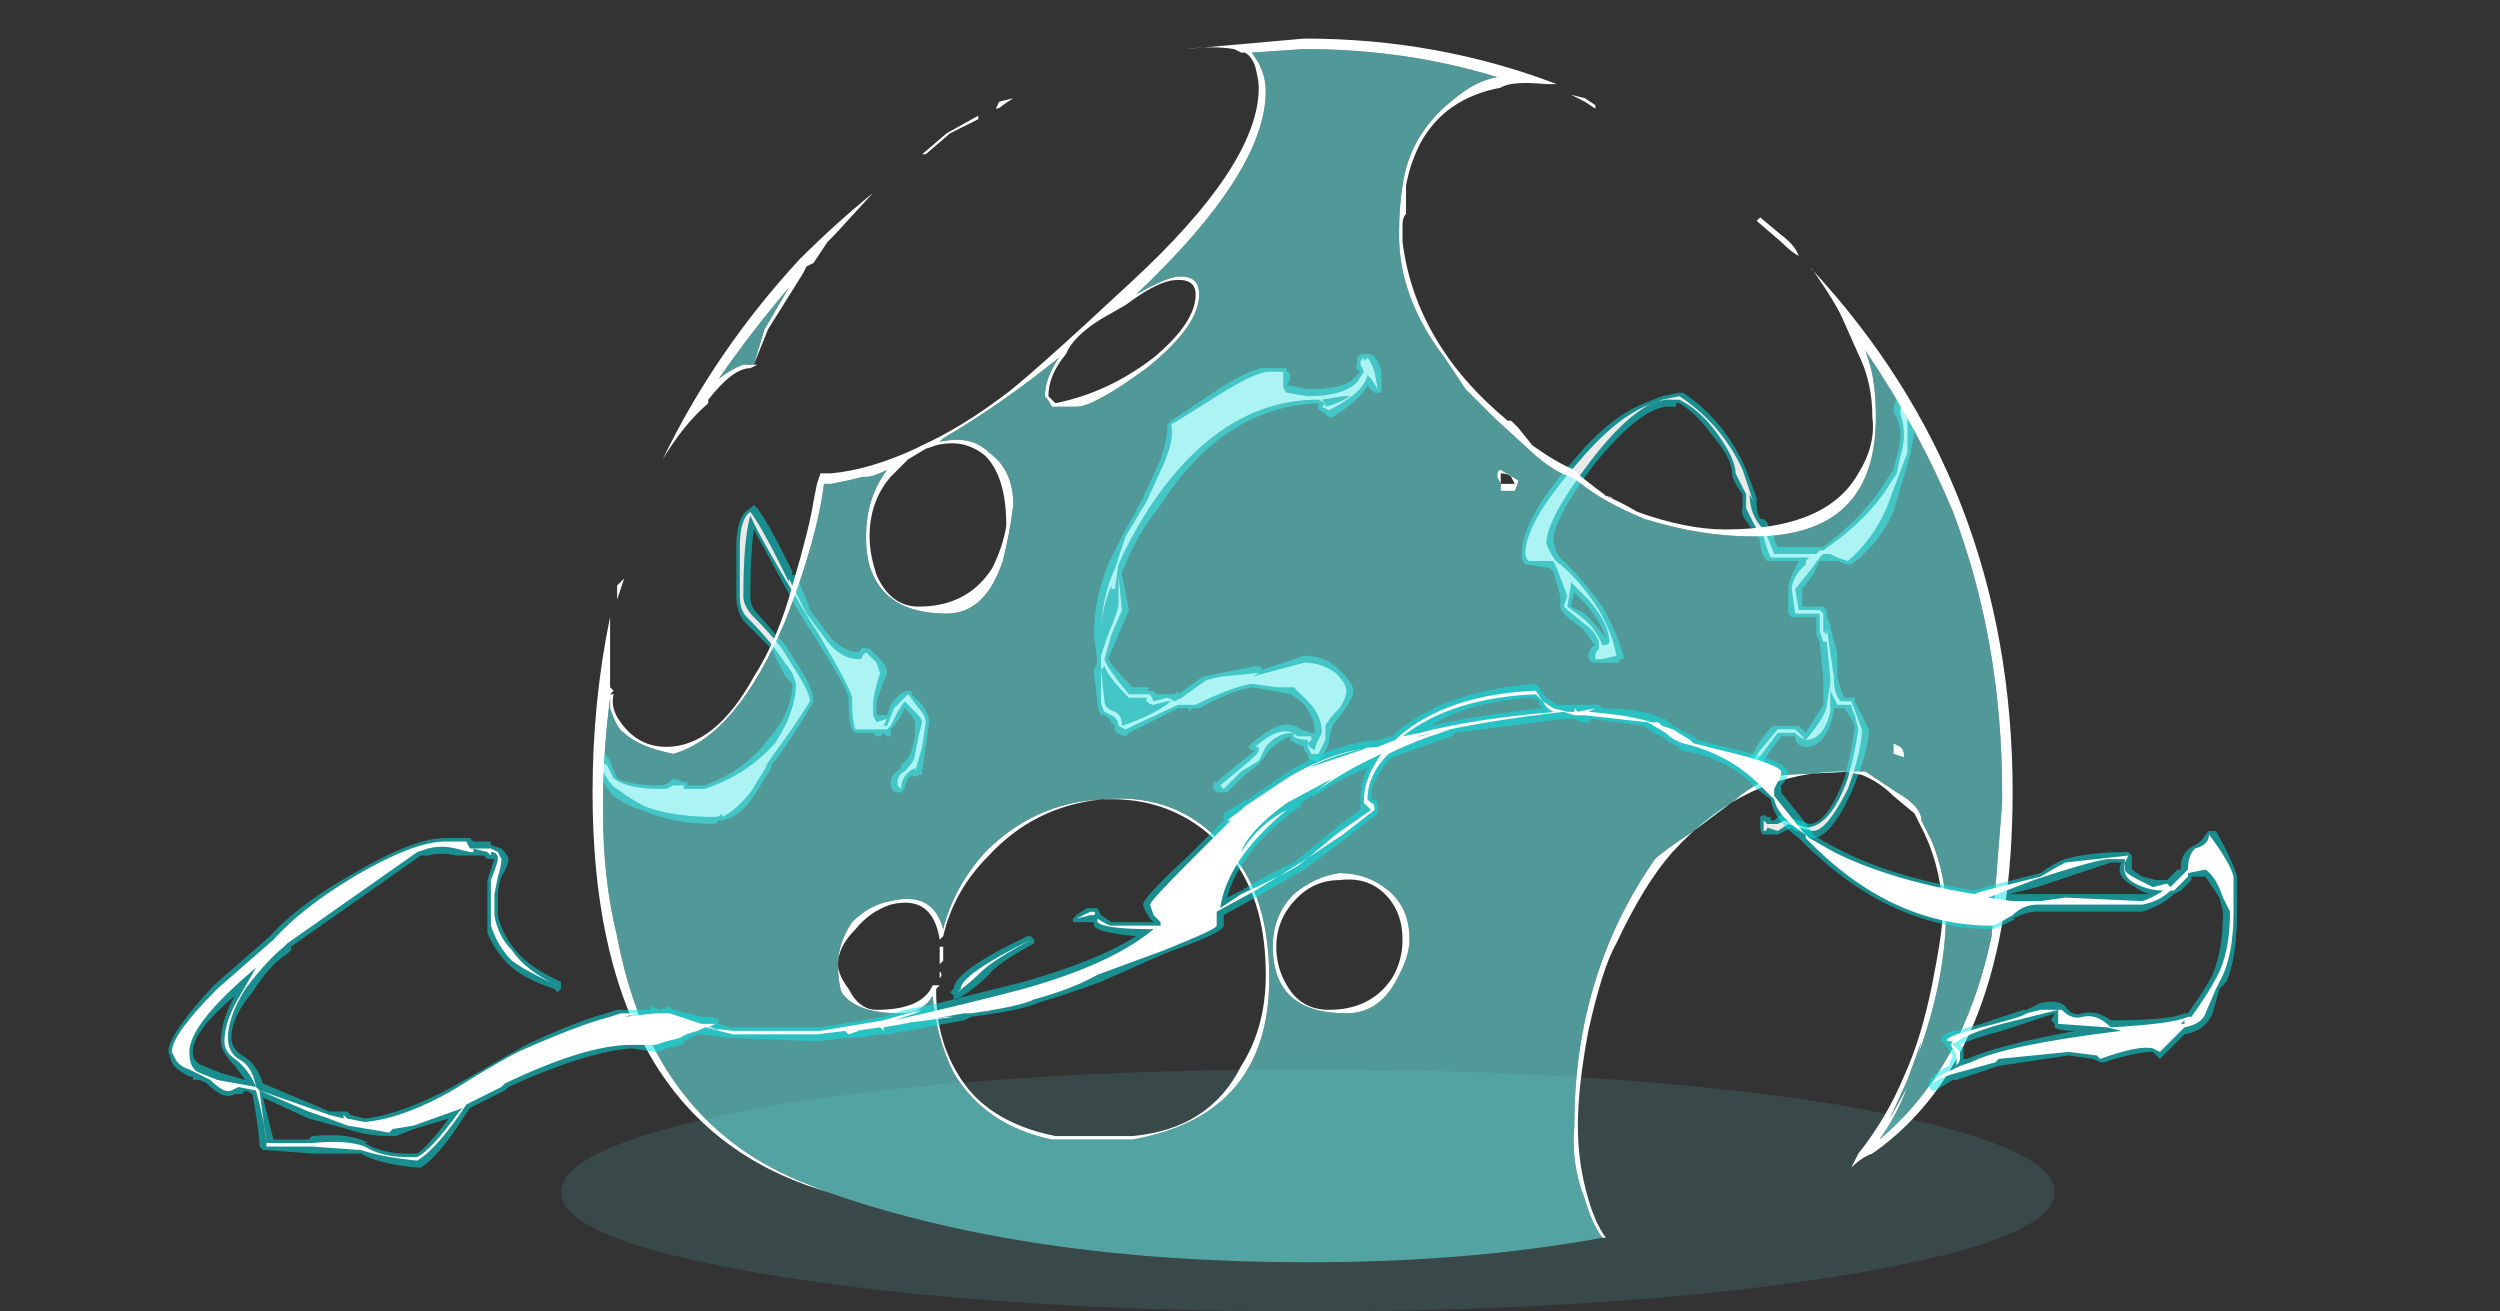 <?xml version="1.0" encoding="UTF-8" standalone="no"?>
<svg xmlns:ffdec="https://www.free-decompiler.com/flash" xmlns:xlink="http://www.w3.org/1999/xlink" ffdec:objectType="frame" height="130.9px" width="249.55px" xmlns="http://www.w3.org/2000/svg">
  <rect width="100%" height="100%" fill="#333333" stroke="none"/>
  <g transform="matrix(1.0, 0.0, 0.0, 1.0, 130.55, 113.4)">
    <use ffdec:characterId="5211" height="18.15" transform="matrix(7.0, 0.0, 0.0, 7.0, -74.55, -109.55)" width="21.3" xlink:href="#shape0"/>
    <use ffdec:characterId="5210" height="6.9" transform="matrix(7.0, 0.0, 0.0, 7.0, -113.75, -45.15)" width="29.5" xlink:href="#shape1"/>
  </g>
  <defs>
    <g id="shape0" transform="matrix(1.0, 0.0, 0.0, 1.0, 10.65, 15.65)">
      <path d="M7.55 -0.45 Q10.65 0.1 10.65 0.8 10.65 1.5 7.55 2.0 4.4 2.5 0.0 2.5 -4.4 2.5 -7.55 2.0 -10.65 1.5 -10.65 0.8 -10.65 0.1 -7.55 -0.45 -4.4 -0.95 0.0 -0.95 4.4 -0.95 7.55 -0.45" fill="#70ffff" fill-opacity="0.102" fill-rule="evenodd" stroke="none"/>
      <path d="M8.65 -10.3 L8.65 -10.0 8.6 -9.8 8.6 -9.75 8.35 -8.9 Q8.15 -8.45 7.75 -8.15 L7.7 -8.15 7.55 -8.2 Q7.5 -8.2 7.45 -8.2 L7.3 -8.2 7.2 -8.0 7.05 -7.8 7.05 -7.55 7.35 -7.55 7.4 -7.5 7.4 -7.4 7.45 -7.3 7.45 -7.25 7.55 -6.9 7.55 -6.55 Q7.6 -6.35 7.65 -6.25 L7.8 -6.25 7.8 -6.2 8.0 -5.8 Q8.0 -5.5 7.75 -4.9 7.45 -4.25 7.2 -4.25 7.15 -4.25 7.0 -4.35 L6.95 -4.35 6.9 -4.4 6.7 -4.3 6.5 -4.3 Q6.45 -4.3 6.45 -4.45 L6.45 -4.55 Q6.5 -4.6 6.55 -4.55 L6.6 -4.55 6.6 -4.5 6.65 -4.5 Q6.75 -4.6 6.8 -4.6 L6.85 -4.55 Q7.0 -4.5 7.15 -4.45 7.4 -4.45 7.65 -5.1 7.75 -5.45 7.8 -5.85 L7.75 -5.95 7.65 -6.1 7.5 -6.1 7.5 -6.05 Q7.4 -5.55 7.1 -5.55 7.0 -5.55 6.95 -5.65 L6.95 -5.7 6.75 -5.7 6.6 -5.5 6.5 -5.35 6.5 -5.2 Q6.45 -5.1 6.4 -5.1 L6.35 -5.1 6.3 -5.15 Q6.25 -5.2 6.25 -5.3 L6.4 -5.55 Q6.55 -5.8 6.65 -5.85 L7.0 -5.85 7.1 -5.75 7.35 -6.15 7.35 -6.55 7.3 -7.0 7.3 -7.05 7.25 -7.15 7.25 -7.4 6.9 -7.4 6.85 -7.45 6.85 -7.8 Q6.85 -7.9 6.95 -8.1 L7.0 -8.2 6.55 -8.2 Q6.45 -8.3 6.45 -8.5 L6.3 -8.7 Q6.15 -8.9 6.2 -8.95 L6.2 -9.15 Q6.05 -9.35 6.05 -9.45 6.05 -9.65 5.8 -9.95 5.55 -10.3 5.3 -10.45 L5.25 -10.45 5.25 -10.4 5.2 -10.4 Q4.8 -10.45 4.1 -9.6 3.5 -8.8 3.5 -8.5 3.55 -8.25 3.65 -8.2 3.95 -7.9 4.2 -7.55 4.4 -7.2 4.5 -6.85 L4.5 -6.8 4.45 -6.8 Q4.45 -6.75 4.4 -6.75 L4.1 -6.75 Q4.0 -6.75 4.0 -6.85 4.0 -6.95 4.1 -7.0 L4.05 -7.05 Q4.0 -7.15 3.9 -7.25 3.6 -7.45 3.6 -7.55 L3.6 -7.7 3.5 -8.05 3.45 -8.1 3.15 -8.15 3.1 -8.15 Q3.05 -8.2 3.05 -8.3 3.05 -8.8 3.8 -9.65 4.3 -10.25 4.8 -10.45 L5.05 -10.55 5.3 -10.6 5.35 -10.6 Q5.95 -10.2 6.25 -9.5 L6.4 -9.1 6.4 -9.0 Q6.4 -8.9 6.45 -8.8 L6.5 -8.8 6.55 -8.75 6.6 -8.6 Q6.65 -8.6 6.65 -8.55 L6.65 -8.5 6.7 -8.4 7.35 -8.4 Q7.95 -8.85 8.25 -9.35 L8.35 -9.5 8.4 -9.7 Q8.5 -10.0 8.4 -10.25 8.35 -10.3 8.35 -10.35 8.35 -10.45 8.4 -10.5 L8.55 -10.5 Q8.65 -10.4 8.65 -10.3 M0.7 -11.05 L0.7 -11.1 0.75 -11.15 0.9 -11.15 Q1.0 -11.1 1.05 -10.9 L1.05 -10.6 0.95 -10.6 0.85 -10.7 Q0.75 -10.5 0.35 -10.25 L0.3 -10.25 Q0.2 -10.35 0.15 -10.35 L0.15 -10.45 Q-1.2 -10.4 -2.1 -9.0 -2.45 -8.55 -2.6 -8.15 L-2.65 -8.05 -2.65 -8.0 -2.55 -7.5 -2.85 -6.8 Q-2.75 -6.65 -2.5 -6.4 L-2.25 -6.4 -2.3 -6.35 -2.2 -6.35 -2.15 -6.3 -1.9 -6.3 -1.85 -6.35 -1.85 -6.3 -1.5 -6.55 -0.75 -6.7 -0.7 -6.7 Q-0.65 -6.7 -0.65 -6.65 L-0.05 -6.85 Q0.25 -6.85 0.45 -6.65 0.65 -6.45 0.65 -6.35 0.65 -6.25 0.5 -6.05 L0.35 -5.85 0.3 -5.65 0.3 -5.6 0.2 -5.4 0.15 -5.35 0.1 -5.35 Q0.0 -5.35 0.0 -5.45 L-0.05 -5.5 -0.05 -5.55 Q-0.2 -5.6 -0.25 -5.65 L-0.25 -5.7 Q-0.4 -5.65 -0.55 -5.5 L-0.7 -5.3 -0.9 -5.15 -1.15 -4.9 -1.25 -4.9 Q-1.35 -4.9 -1.35 -5.0 L-1.35 -5.05 -1.3 -5.05 -1.0 -5.3 -0.75 -5.5 -0.8 -5.5 -0.85 -5.55 -0.8 -5.6 Q-0.35 -6.0 -0.1 -5.8 L0.05 -5.75 0.1 -5.75 Q0.1 -5.95 -0.05 -6.15 -0.15 -6.25 -0.25 -6.3 L-0.5 -6.35 -0.8 -6.4 Q-1.1 -6.35 -1.55 -6.1 L-1.65 -6.1 -1.7 -6.05 -1.7 -6.1 -1.85 -6.1 -2.55 -5.75 -2.6 -5.7 Q-2.8 -5.75 -2.75 -5.85 L-2.8 -5.9 -2.8 -5.85 Q-2.8 -5.95 -2.9 -6.0 L-2.95 -6.0 Q-3.0 -6.1 -3.0 -6.2 L-3.05 -6.6 -3.05 -6.65 -3.0 -6.75 -3.05 -7.15 Q-3.05 -7.65 -2.85 -8.15 L-2.65 -8.55 -2.35 -9.1 -2.1 -9.65 Q-2.0 -9.95 -2.0 -10.15 L-1.95 -10.2 -1.35 -10.6 Q-0.75 -11.0 -0.55 -10.95 L-0.3 -10.95 -0.3 -10.9 Q-0.25 -10.9 -0.25 -10.8 L-0.3 -10.7 -0.25 -10.7 0.0 -10.65 Q0.5 -10.65 0.65 -10.8 L0.75 -10.9 Q0.65 -10.95 0.7 -11.0 L0.7 -11.05 M0.75 -11.05 L0.75 -11.0 0.8 -10.9 0.7 -10.75 Q0.5 -10.55 0.0 -10.55 L-0.3 -10.6 Q-0.35 -10.65 -0.35 -10.7 L-0.35 -10.9 -0.55 -10.9 Q-0.75 -10.9 -1.3 -10.55 -1.85 -10.2 -1.95 -10.15 -1.9 -9.95 -2.05 -9.6 L-2.3 -9.05 -2.6 -8.55 -2.75 -8.1 Q-2.95 -7.65 -2.95 -7.15 L-2.95 -6.7 -2.85 -6.7 -2.9 -6.8 -2.8 -7.15 -2.65 -7.5 -2.7 -8.0 -2.7 -7.6 Q-2.7 -7.5 -2.85 -7.15 L-2.95 -6.85 -2.95 -7.15 Q-2.95 -7.5 -2.8 -7.85 L-2.8 -7.8 -2.75 -7.8 -2.7 -8.15 Q-2.5 -8.6 -2.2 -9.05 -1.2 -10.5 0.15 -10.5 L0.25 -10.45 0.2 -10.5 0.5 -10.55 0.6 -10.55 Q0.45 -10.45 0.25 -10.4 L0.25 -10.45 0.2 -10.4 0.3 -10.35 Q0.8 -10.6 0.85 -10.85 L0.9 -10.8 1.0 -10.65 0.95 -10.9 Q0.9 -11.05 0.85 -11.1 L0.8 -11.05 0.8 -11.1 0.75 -11.05 M3.95 -7.6 L3.8 -7.75 3.75 -7.55 3.95 -7.45 Q4.1 -7.3 4.25 -7.1 4.2 -7.3 3.95 -7.6 M-0.25 -10.65 L-0.25 -10.65 M-7.85 -8.95 Q-7.7 -8.75 -7.45 -8.25 L-7.35 -8.05 -7.35 -8.0 -7.3 -8.0 -7.15 -7.65 -7.1 -7.5 -6.8 -7.1 Q-6.6 -6.9 -6.4 -6.9 -6.35 -7.0 -6.3 -6.95 L-6.25 -6.95 -6.1 -6.8 Q-6.0 -6.7 -6.0 -6.6 -6.15 -6.25 -6.15 -6.15 L-6.15 -6.0 -6.0 -6.0 -5.95 -6.15 Q-5.8 -6.35 -5.7 -6.35 L-5.65 -6.35 -5.65 -6.3 -5.5 -6.15 Q-5.4 -6.0 -5.4 -5.9 L-5.5 -5.2 -5.5 -5.15 -5.55 -5.15 Q-5.6 -5.1 -5.65 -5.15 -5.75 -5.05 -5.75 -4.95 L-5.8 -4.9 -5.85 -4.9 Q-5.95 -4.9 -5.95 -5.05 -5.95 -5.15 -5.8 -5.25 L-5.8 -5.3 Q-5.7 -5.35 -5.65 -5.5 L-5.6 -5.7 -5.6 -5.9 -5.65 -6.0 -5.75 -6.1 -5.8 -6.0 -5.9 -5.85 -5.95 -5.8 -5.95 -5.7 -6.0 -5.7 -6.05 -5.75 -6.1 -5.7 -6.15 -5.7 -6.2 -5.75 -6.45 -5.75 -6.5 -5.8 Q-6.55 -5.9 -6.55 -6.25 -6.55 -6.35 -7.05 -7.15 L-7.15 -7.3 -7.3 -7.55 -7.9 -8.65 Q-7.95 -8.3 -7.95 -7.7 -7.95 -7.55 -7.85 -7.45 L-7.45 -7.0 -7.2 -6.6 Q-7.05 -6.35 -7.05 -6.2 -7.3 -5.75 -7.6 -5.35 L-7.65 -5.3 -7.65 -5.25 -7.9 -4.85 Q-8.1 -4.55 -8.35 -4.5 L-8.4 -4.5 -8.45 -4.45 Q-9.05 -4.45 -9.5 -4.65 -9.7 -4.7 -9.9 -4.85 -10.0 -4.95 -10.1 -5.15 L-10.15 -5.4 -10.2 -5.45 -10.15 -5.5 -10.05 -5.5 -9.95 -5.35 -9.85 -5.1 Q-9.65 -5.0 -9.25 -5.0 L-9.2 -5.0 -9.1 -5.05 -9.05 -5.1 -8.9 -5.05 -8.85 -5.05 -8.85 -5.0 -8.6 -5.0 Q-8.05 -5.2 -7.7 -5.65 -7.35 -6.05 -7.35 -6.45 L-7.45 -6.55 -7.65 -6.95 -8.05 -7.35 Q-8.15 -7.5 -8.15 -7.7 L-8.15 -8.4 Q-8.15 -8.85 -7.95 -8.95 L-7.9 -9.0 -7.85 -8.95 M-1.7 -6.9 L-1.7 -6.9" fill="#00eaea" fill-opacity="0.498" fill-rule="evenodd" stroke="none"/>
      <path d="M8.45 -10.35 Q8.45 -10.4 8.45 -10.45 L8.5 -10.45 Q8.55 -10.35 8.55 -10.3 L8.55 -9.75 8.25 -8.95 Q8.05 -8.5 7.7 -8.2 L7.55 -8.25 7.45 -8.3 7.35 -8.3 7.3 -8.25 7.15 -8.05 6.95 -7.8 7.0 -7.5 7.3 -7.5 7.35 -7.45 7.35 -7.2 7.4 -7.15 7.4 -7.25 7.5 -6.55 Q7.5 -6.3 7.6 -6.2 L7.75 -6.2 7.9 -5.8 Q7.9 -5.5 7.7 -4.95 7.4 -4.35 7.2 -4.35 L7.0 -4.4 6.85 -4.45 6.7 -4.35 6.55 -4.4 Q6.55 -4.35 6.5 -4.35 L6.5 -4.5 6.55 -4.45 6.7 -4.45 6.8 -4.5 7.1 -4.4 Q7.45 -4.4 7.7 -5.1 7.8 -5.45 7.85 -5.8 L7.8 -6.0 Q7.75 -6.1 7.75 -6.15 L7.55 -6.15 7.45 -6.35 7.45 -6.05 Q7.35 -5.65 7.1 -5.65 L7.0 -5.7 6.95 -5.75 6.7 -5.75 6.4 -5.35 6.45 -5.25 6.35 -5.2 6.3 -5.3 6.45 -5.5 6.7 -5.8 6.95 -5.8 7.1 -5.65 Q7.4 -6.0 7.4 -6.15 L7.45 -6.45 7.45 -6.55 7.4 -7.05 7.35 -7.05 7.3 -7.2 7.3 -7.45 6.95 -7.45 6.9 -7.8 Q6.9 -7.9 7.0 -8.05 L7.1 -8.15 7.1 -8.2 7.15 -8.25 6.6 -8.25 Q6.55 -8.35 6.5 -8.55 6.45 -8.55 6.35 -8.75 L6.25 -8.95 6.25 -9.15 Q6.15 -9.35 6.1 -9.45 6.1 -9.65 5.85 -10.0 5.6 -10.35 5.3 -10.5 L5.2 -10.5 Q4.75 -10.55 4.05 -9.65 3.4 -8.8 3.4 -8.45 3.5 -8.2 3.6 -8.15 3.9 -7.9 4.15 -7.5 4.35 -7.15 4.4 -6.85 L4.2 -6.8 4.1 -6.8 4.1 -6.85 Q4.1 -6.9 4.15 -6.95 L4.15 -7.05 Q4.1 -7.2 3.95 -7.3 3.7 -7.5 3.65 -7.55 L3.7 -7.7 3.55 -8.1 3.5 -8.2 3.15 -8.2 Q3.1 -8.25 3.1 -8.3 3.1 -8.75 3.85 -9.6 4.35 -10.2 4.8 -10.4 L5.05 -10.5 5.3 -10.55 Q5.9 -10.15 6.2 -9.5 L6.35 -9.05 6.3 -9.15 Q6.3 -8.85 6.5 -8.65 L6.5 -8.7 6.55 -8.55 Q6.6 -8.55 6.55 -8.55 L6.65 -8.3 7.25 -8.3 7.3 -8.35 7.35 -8.35 Q8.0 -8.8 8.3 -9.3 L8.4 -9.45 8.45 -9.7 Q8.55 -10.0 8.45 -10.3 L8.45 -10.35 M0.8 -11.05 L0.85 -11.1 Q0.9 -11.05 0.95 -10.9 L1.0 -10.65 0.9 -10.8 0.85 -10.85 Q0.8 -10.6 0.3 -10.35 L0.2 -10.4 0.25 -10.45 0.25 -10.4 Q0.45 -10.45 0.6 -10.55 L0.5 -10.55 0.2 -10.5 0.25 -10.45 0.15 -10.5 Q-1.2 -10.5 -2.2 -9.05 -2.5 -8.6 -2.7 -8.15 L-2.75 -7.8 -2.8 -7.8 -2.8 -7.85 Q-2.95 -7.5 -2.95 -7.15 L-2.95 -6.85 -2.85 -7.15 Q-2.7 -7.5 -2.7 -7.6 L-2.7 -8.0 -2.65 -7.5 -2.8 -7.15 -2.9 -6.8 Q-2.85 -6.65 -2.55 -6.3 L-2.25 -6.3 -2.2 -6.2 -2.0 -6.25 -1.9 -6.2 -1.8 -6.25 -1.45 -6.5 -1.25 -6.55 -0.75 -6.6 -0.7 -6.6 -0.8 -6.55 -0.05 -6.75 Q0.2 -6.75 0.4 -6.6 0.55 -6.45 0.55 -6.35 0.55 -6.25 0.45 -6.1 0.3 -5.95 0.25 -5.85 L0.25 -5.65 0.15 -5.45 0.05 -5.45 0.0 -5.55 0.0 -5.65 Q-0.15 -5.65 -0.2 -5.7 L-0.2 -5.75 Q-0.45 -5.75 -0.6 -5.55 L-0.7 -5.35 -0.95 -5.2 -1.2 -4.95 -1.25 -5.0 -0.95 -5.25 Q-0.7 -5.45 -0.7 -5.5 L-0.7 -5.55 -0.75 -5.55 Q-0.35 -5.9 -0.15 -5.7 L0.05 -5.7 0.05 -5.65 0.0 -5.6 Q0.0 -5.55 0.1 -5.5 0.1 -5.55 0.15 -5.65 L0.2 -5.75 Q0.2 -6.0 0.0 -6.2 -0.1 -6.3 -0.2 -6.4 L-0.45 -6.4 -0.8 -6.45 Q-1.1 -6.4 -1.6 -6.15 L-1.85 -6.15 -2.6 -5.8 -2.7 -5.85 Q-2.7 -5.95 -2.8 -6.0 L-2.9 -6.05 Q-2.95 -6.15 -2.95 -6.2 L-2.95 -7.15 Q-2.95 -7.65 -2.75 -8.1 L-2.6 -8.55 -2.3 -9.05 -2.05 -9.6 Q-1.9 -9.95 -1.95 -10.15 -1.85 -10.2 -1.3 -10.55 -0.75 -10.9 -0.55 -10.9 L-0.35 -10.9 -0.35 -10.7 Q-0.35 -10.65 -0.3 -10.6 L0.0 -10.55 Q0.5 -10.55 0.7 -10.75 L0.8 -10.9 0.75 -11.0 0.75 -11.05 0.8 -11.1 0.8 -11.05 M3.75 -7.85 L3.7 -7.55 3.9 -7.4 Q4.1 -7.25 4.2 -7.0 4.3 -7.0 4.3 -7.05 4.3 -7.3 4.0 -7.65 L3.75 -7.9 3.75 -7.85 M-7.4 -7.95 L-7.15 -7.45 -6.85 -7.05 Q-6.65 -6.8 -6.4 -6.8 -6.35 -6.8 -6.35 -6.85 L-6.3 -6.9 -6.15 -6.75 -6.1 -6.6 Q-6.2 -6.3 -6.2 -6.15 L-6.2 -6.0 -6.15 -5.9 -6.0 -5.95 -6.05 -5.85 -6.0 -5.85 -5.9 -6.1 -5.7 -6.3 -5.55 -6.1 Q-5.45 -6.0 -5.45 -5.9 L-5.5 -5.55 -5.6 -5.2 -5.6 -5.25 Q-5.8 -5.15 -5.8 -4.95 L-5.85 -5.0 -5.85 -5.05 Q-5.85 -5.15 -5.75 -5.2 -5.6 -5.35 -5.6 -5.45 L-5.55 -5.7 -5.5 -5.9 Q-5.5 -5.95 -5.6 -6.05 -5.7 -6.15 -5.75 -6.2 L-5.85 -6.05 -5.95 -5.85 -6.0 -5.8 -6.45 -5.8 Q-6.5 -5.9 -6.5 -6.25 -6.5 -6.35 -7.0 -7.2 L-7.1 -7.35 -7.25 -7.6 Q-7.85 -8.6 -7.95 -8.85 -8.05 -8.5 -8.05 -7.7 -8.05 -7.55 -7.9 -7.4 -7.65 -7.15 -7.5 -6.95 L-7.25 -6.55 Q-7.1 -6.3 -7.1 -6.2 -7.35 -5.8 -7.65 -5.4 L-7.75 -5.25 -7.7 -5.3 -7.95 -4.9 Q-8.15 -4.65 -8.35 -4.55 L-8.35 -4.6 Q-8.4 -4.55 -8.45 -4.55 -9.05 -4.55 -9.45 -4.7 -9.65 -4.8 -9.85 -4.95 -9.95 -5.0 -10.05 -5.2 L-10.1 -5.45 -10.05 -5.3 -10.0 -5.3 -9.9 -5.1 Q-9.7 -4.95 -9.25 -4.95 L-9.15 -4.95 -9.05 -5.0 -8.9 -5.0 -8.9 -4.95 -8.6 -4.95 Q-8.0 -5.15 -7.6 -5.6 -7.3 -6.05 -7.3 -6.45 L-7.35 -6.6 -7.6 -6.95 Q-7.75 -7.15 -8.0 -7.4 -8.1 -7.5 -8.1 -7.7 L-8.1 -8.4 Q-8.1 -8.8 -7.95 -8.9 -7.8 -8.7 -7.55 -8.2 L-7.4 -7.9 -7.4 -7.95 M-1.8 -6.2 L-1.8 -6.2 M-2.55 -6.25 Q-2.85 -6.55 -2.9 -6.7 L-2.95 -6.65 -2.9 -6.2 Q-2.9 -6.1 -2.75 -6.05 -2.65 -6.0 -2.65 -5.85 -2.2 -6.0 -1.95 -6.2 L-2.0 -6.2 -2.2 -6.15 Q-2.25 -6.15 -2.3 -6.2 L-2.3 -6.25 -2.55 -6.25" fill="#eaeaea" fill-rule="evenodd" stroke="none"/>
      <path d="M4.2 1.45 Q4.05 1.25 3.95 0.9 3.75 0.4 3.8 -0.15 3.8 -2.3 4.95 -3.95 5.05 -4.05 5.5 -4.35 L6.1 -4.8 Q6.45 -5.1 6.8 -5.15 L7.8 -5.2 7.95 -5.2 8.4 -4.9 Q8.75 -4.7 8.75 -4.5 L8.9 -4.2 Q9.1 -3.7 9.1 -3.2 9.1 -2.25 8.7 -1.15 L8.75 -1.35 8.55 -0.8 8.3 -0.25 8.55 -0.7 Q8.4 -0.3 8.15 0.05 9.35 -0.95 9.75 -2.85 L9.9 -4.75 9.9 -4.9 Q9.9 -7.05 9.2 -8.9 8.7 -10.1 7.95 -11.2 L8.0 -11.05 Q8.1 -10.75 8.1 -10.25 8.1 -8.55 6.35 -8.55 5.6 -8.55 4.8 -8.8 4.2 -9.05 3.9 -9.3 L3.75 -9.4 Q3.55 -9.45 3.25 -9.7 L2.65 -10.25 2.25 -10.65 1.95 -11.1 Q1.3 -11.95 1.3 -12.85 1.3 -13.25 1.35 -13.55 1.45 -14.3 2.1 -14.8 2.4 -15.05 2.7 -15.1 1.4 -15.5 -0.05 -15.5 L-0.8 -15.45 -0.7 -15.3 Q-0.6 -15.1 -0.6 -14.9 -0.6 -13.75 -2.45 -12.0 -2.1 -12.2 -1.9 -12.25 -1.55 -12.3 -1.55 -12.0 -1.55 -11.55 -2.3 -10.95 -3.05 -10.4 -3.3 -10.4 L-3.65 -10.4 Q-3.7 -10.5 -3.75 -10.55 -3.75 -10.8 -3.55 -11.1 -4.35 -10.45 -5.2 -9.95 L-5.25 -9.9 Q-4.8 -10.0 -4.55 -9.75 -4.2 -9.5 -4.2 -9.0 -4.25 -8.6 -4.35 -8.2 -4.6 -7.45 -5.15 -7.45 -5.95 -7.45 -6.2 -8.0 -6.3 -8.2 -6.3 -8.55 -6.3 -9.1 -6.0 -9.5 -6.2 -9.4 -6.3 -9.4 L-6.35 -9.4 -6.55 -9.35 -6.8 -9.3 -6.9 -9.3 Q-7.0 -8.5 -7.45 -7.35 -8.15 -5.7 -9.05 -5.45 -9.55 -5.55 -9.75 -5.75 -9.85 -5.8 -9.95 -6.1 L-9.95 -6.25 Q-10.05 -5.45 -10.05 -4.8 L-10.05 -4.6 Q-10.05 -3.65 -9.85 -2.85 -9.35 -0.15 -7.1 0.7 L-6.85 0.8 -7.15 0.7 Q-10.2 -0.4 -10.2 -4.9 -10.2 -6.2 -9.95 -7.4 L-9.95 -6.4 -9.9 -6.35 -9.95 -6.3 -9.9 -6.3 Q-9.95 -6.1 -9.8 -5.9 -9.55 -5.55 -9.15 -5.55 -8.45 -5.55 -7.9 -6.55 -7.55 -7.1 -7.35 -7.85 -7.1 -8.7 -7.05 -9.05 L-7.0 -9.3 -6.95 -9.45 -6.8 -9.45 Q-6.25 -9.5 -5.6 -9.8 L-5.5 -9.85 Q-4.95 -10.1 -4.35 -10.55 -4.0 -10.8 -2.55 -12.15 -0.7 -13.85 -0.7 -14.95 -0.7 -15.05 -0.75 -15.25 -0.8 -15.4 -0.9 -15.45 L-0.95 -15.45 -1.05 -15.5 Q-1.35 -15.55 -1.75 -15.5 L-0.05 -15.65 Q1.85 -15.65 3.55 -15.0 L3.4 -15.0 Q2.9 -15.05 2.75 -14.95 1.95 -14.8 1.6 -14.15 1.45 -13.85 1.4 -13.55 L1.4 -13.15 Q1.35 -13.1 1.35 -13.0 L1.35 -12.75 Q1.45 -11.95 1.9 -11.25 2.25 -10.7 2.85 -10.2 L2.9 -10.2 3.0 -10.1 3.2 -9.85 Q3.55 -9.6 3.8 -9.5 L3.9 -9.4 Q4.15 -9.2 4.3 -9.1 L4.35 -9.1 4.2 -9.15 Q4.45 -9.05 4.7 -8.9 5.4 -8.65 5.95 -8.65 7.4 -8.65 7.85 -9.45 8.1 -9.85 8.05 -10.25 8.05 -10.75 7.85 -11.15 L7.65 -11.6 Q7.55 -11.85 7.2 -12.35 L7.15 -12.4 Q10.05 -9.3 10.05 -4.9 10.05 -1.15 8.05 0.25 7.9 0.3 7.75 0.45 L7.85 0.25 Q8.25 -0.25 8.5 -0.85 8.75 -1.4 8.9 -2.15 9.05 -2.9 9.05 -3.15 9.05 -3.75 8.8 -4.3 L8.65 -4.6 8.35 -4.85 Q8.15 -5.05 7.9 -5.15 L7.65 -5.2 Q6.25 -5.2 5.2 -4.05 4.8 -3.6 4.4 -2.75 4.2 -2.4 4.0 -1.5 3.85 -0.7 3.85 -0.15 3.85 0.4 4.0 0.9 4.1 1.25 4.25 1.45 L4.2 1.45 M3.95 -14.8 L4.1 -14.7 4.1 -14.65 3.95 -14.75 3.75 -14.85 3.95 -14.8 M6.75 -12.75 L6.4 -13.05 6.45 -13.1 6.75 -12.85 Q6.95 -12.7 7.0 -12.55 6.9 -12.6 6.75 -12.75 M2.75 -9.5 L3.0 -9.35 Q3.0 -9.3 2.95 -9.2 L2.75 -9.2 2.75 -9.3 2.7 -9.4 Q2.7 -9.5 2.75 -9.5 M2.85 -9.3 L2.95 -9.3 2.9 -9.4 Q2.85 -9.45 2.75 -9.45 L2.75 -9.3 2.85 -9.3 M1.1 -3.45 Q0.85 -3.7 0.45 -3.65 0.1 -3.65 -0.15 -3.4 -0.45 -3.1 -0.45 -2.7 -0.45 -2.4 -0.3 -2.15 -0.1 -1.8 0.3 -1.8 0.9 -1.8 1.2 -2.25 1.35 -2.5 1.35 -2.8 1.35 -3.2 1.1 -3.45 M1.25 -2.2 Q1.0 -1.75 0.55 -1.75 -0.5 -1.75 -0.5 -2.7 -0.5 -3.15 -0.2 -3.45 0.1 -3.7 0.45 -3.75 0.85 -3.75 1.15 -3.5 1.45 -3.25 1.45 -2.8 1.45 -2.55 1.25 -2.2 M8.5 -5.4 L8.35 -5.45 8.35 -5.6 8.45 -5.55 Q8.5 -5.5 8.5 -5.45 L8.5 -5.4 M-4.7 -14.5 L-5.1 -14.3 -5.45 -14.0 -5.5 -14.0 -5.15 -14.3 -4.7 -14.55 -4.7 -14.5 M-4.35 -14.7 Q-4.4 -14.65 -4.45 -14.65 L-4.4 -14.75 -4.2 -14.8 -4.35 -14.7 M-1.95 -12.2 Q-2.2 -12.15 -2.6 -11.85 L-2.95 -11.65 Q-3.35 -11.4 -3.45 -11.15 -3.7 -10.85 -3.7 -10.55 L-3.6 -10.45 Q-2.85 -10.6 -2.2 -11.1 -1.6 -11.6 -1.6 -12.0 -1.6 -12.25 -1.95 -12.2 M-5.45 -9.8 L-5.7 -9.65 -5.95 -9.4 Q-6.25 -9.05 -6.25 -8.55 -6.25 -8.3 -6.15 -8.0 -5.95 -7.55 -5.55 -7.55 -4.85 -7.55 -4.5 -8.1 -4.35 -8.4 -4.3 -8.7 -4.3 -9.4 -4.6 -9.7 -4.9 -9.95 -5.3 -9.85 L-5.45 -9.8 M-6.75 -12.85 L-6.85 -12.75 -7.05 -12.45 -7.15 -12.4 -7.2 -12.3 -7.7 -11.5 -7.9 -11.0 -7.85 -11.0 -7.95 -10.95 Q-8.2 -10.95 -8.55 -10.5 L-8.55 -10.45 Q-8.9 -10.15 -9.2 -9.65 -8.45 -11.2 -7.25 -12.5 -6.75 -13.0 -6.2 -13.45 L-6.75 -12.85 M-7.4 -12.1 Q-7.95 -11.45 -8.4 -10.8 -8.2 -10.95 -8.05 -11.0 L-7.9 -11.0 -7.75 -11.5 -7.4 -12.1 M-9.85 -7.7 L-9.85 -7.85 -9.75 -7.95 -9.85 -7.65 -9.85 -7.7 M-6.55 -2.1 Q-6.4 -1.8 -6.15 -1.8 -5.5 -1.8 -5.35 -2.15 L-5.25 -2.15 -5.3 -2.1 -5.3 -2.05 Q-5.3 -1.4 -5.0 -0.9 -4.6 -0.2 -3.6 0.0 L-2.5 0.0 Q-1.4 -0.1 -0.95 -1.0 -0.6 -1.55 -0.6 -2.3 -0.6 -3.6 -1.35 -4.25 -2.0 -4.85 -2.95 -4.8 -3.9 -4.7 -4.55 -4.0 -5.05 -3.5 -5.2 -2.85 L-5.25 -2.8 Q-5.35 -3.45 -5.95 -3.3 -6.25 -3.2 -6.45 -2.95 -6.7 -2.7 -6.7 -2.45 -6.7 -2.3 -6.55 -2.1 M-6.65 -2.05 Q-6.7 -2.2 -6.7 -2.45 -6.7 -2.75 -6.5 -3.05 -6.25 -3.3 -5.95 -3.35 -5.35 -3.5 -5.2 -2.95 -5.05 -3.55 -4.6 -4.05 -3.9 -4.75 -2.95 -4.8 -1.95 -4.9 -1.3 -4.25 -0.55 -3.6 -0.55 -2.25 -0.55 -0.3 -2.5 0.05 L-3.65 0.05 Q-4.6 -0.15 -5.05 -0.9 -5.3 -1.4 -5.35 -2.0 -5.5 -1.75 -5.8 -1.75 -6.45 -1.75 -6.65 -2.05 M-5.2 -2.7 L-5.2 -2.65 Q-5.2 -2.6 -5.2 -2.55 L-5.2 -2.5 -5.25 -2.45 -5.25 -2.7 -5.2 -2.7 M-5.25 -2.25 L-5.25 -2.35 Q-5.2 -2.3 -5.25 -2.25" fill="#ffffff" fill-rule="evenodd" stroke="none"/>
      <path d="M-6.85 0.8 L-7.1 0.7 Q-9.35 -0.15 -9.85 -2.85 -10.05 -3.65 -10.05 -4.6 L-10.05 -4.8 Q-10.05 -5.45 -9.95 -6.25 L-9.95 -6.1 Q-9.85 -5.8 -9.75 -5.75 -9.55 -5.55 -9.05 -5.45 -8.15 -5.7 -7.45 -7.35 -7.0 -8.5 -6.9 -9.3 L-6.8 -9.3 -6.55 -9.35 -6.35 -9.4 -6.3 -9.4 Q-6.2 -9.4 -6.0 -9.5 -6.3 -9.1 -6.3 -8.55 -6.3 -8.2 -6.2 -8.0 -5.95 -7.45 -5.15 -7.45 -4.6 -7.45 -4.35 -8.2 -4.25 -8.6 -4.2 -9.0 -4.2 -9.5 -4.55 -9.75 -4.8 -10.0 -5.25 -9.9 L-5.2 -9.95 Q-4.35 -10.45 -3.55 -11.1 -3.75 -10.8 -3.75 -10.55 -3.7 -10.5 -3.65 -10.4 L-3.3 -10.4 Q-3.05 -10.4 -2.3 -10.95 -1.55 -11.55 -1.55 -12.0 -1.55 -12.3 -1.9 -12.25 -2.1 -12.2 -2.45 -12.0 -0.6 -13.75 -0.6 -14.9 -0.6 -15.1 -0.7 -15.3 L-0.8 -15.45 -0.05 -15.5 Q1.4 -15.5 2.7 -15.1 2.4 -15.05 2.1 -14.8 1.45 -14.3 1.35 -13.55 1.3 -13.25 1.3 -12.85 1.3 -11.95 1.95 -11.1 L2.25 -10.65 2.65 -10.25 3.25 -9.7 Q3.55 -9.45 3.75 -9.4 L3.9 -9.3 Q4.2 -9.05 4.8 -8.8 5.6 -8.55 6.35 -8.55 8.1 -8.55 8.1 -10.25 8.1 -10.75 8.0 -11.05 L7.95 -11.2 Q8.7 -10.1 9.2 -8.9 9.9 -7.05 9.9 -4.9 L9.9 -4.75 9.75 -2.85 Q9.35 -0.95 8.15 0.05 8.4 -0.3 8.55 -0.7 L8.3 -0.25 8.55 -0.8 8.75 -1.35 8.7 -1.15 Q9.1 -2.25 9.1 -3.2 9.1 -3.7 8.9 -4.2 L8.75 -4.5 Q8.75 -4.7 8.4 -4.9 L7.95 -5.2 7.8 -5.2 6.8 -5.15 Q6.45 -5.1 6.1 -4.8 L5.5 -4.35 Q5.05 -4.05 4.95 -3.95 3.8 -2.3 3.8 -0.15 3.75 0.4 3.95 0.9 4.05 1.25 4.2 1.45 2.3 1.8 0.0 1.8 -4.0 1.8 -6.85 0.8 M2.75 -9.5 Q2.7 -9.5 2.7 -9.4 L2.75 -9.3 2.75 -9.2 2.95 -9.2 Q3.0 -9.3 3.0 -9.35 L2.75 -9.5 M8.5 -5.4 L8.5 -5.45 Q8.5 -5.5 8.45 -5.55 L8.35 -5.6 8.35 -5.45 8.5 -5.4 M1.25 -2.2 Q1.45 -2.55 1.45 -2.8 1.45 -3.25 1.15 -3.5 0.85 -3.75 0.45 -3.75 0.1 -3.7 -0.2 -3.45 -0.5 -3.15 -0.5 -2.7 -0.5 -1.75 0.55 -1.75 1.0 -1.75 1.25 -2.2 M-7.4 -12.1 L-7.75 -11.5 -7.9 -11.0 -8.05 -11.0 Q-8.2 -10.95 -8.4 -10.8 -7.95 -11.45 -7.4 -12.1 M-6.65 -2.05 Q-6.45 -1.75 -5.8 -1.75 -5.5 -1.75 -5.35 -2.0 -5.3 -1.4 -5.05 -0.9 -4.6 -0.15 -3.65 0.05 L-2.5 0.05 Q-0.55 -0.3 -0.55 -2.25 -0.55 -3.6 -1.3 -4.25 -1.95 -4.9 -2.95 -4.8 -3.9 -4.75 -4.6 -4.05 -5.05 -3.55 -5.2 -2.95 -5.35 -3.5 -5.95 -3.35 -6.25 -3.3 -6.5 -3.05 -6.7 -2.75 -6.7 -2.45 -6.7 -2.2 -6.65 -2.05" fill="#70ffff" fill-opacity="0.498" fill-rule="evenodd" stroke="none"/>
    </g>
    <g id="shape1" transform="matrix(1.0, 0.0, 0.0, 1.0, 16.25, 6.45)">
      <path d="M4.95 -6.0 L5.05 -5.95 5.1 -5.95 5.2 -5.85 5.5 -5.7 5.55 -5.65 6.15 -5.5 Q6.75 -5.35 6.8 -5.25 L6.85 -5.2 Q6.85 -5.1 6.75 -5.0 L6.75 -4.9 7.15 -4.4 7.2 -4.3 Q7.35 -4.2 7.55 -4.1 8.3 -3.7 9.5 -3.5 L9.65 -3.55 10.45 -3.75 Q10.65 -3.9 10.8 -3.95 11.15 -4.05 11.7 -4.05 L11.75 -4.0 11.75 -3.8 11.9 -3.7 12.1 -3.65 12.25 -3.65 12.4 -3.8 12.45 -3.8 12.45 -3.85 Q12.45 -4.05 12.65 -4.15 12.75 -4.2 12.8 -4.3 L12.85 -4.35 12.95 -4.35 Q13.2 -3.9 13.25 -3.7 L13.25 -3.2 Q13.25 -2.55 13.1 -2.2 L13.0 -2.1 12.9 -1.75 Q12.8 -1.5 12.5 -1.45 L12.15 -1.1 12.05 -1.2 Q11.8 -1.2 11.35 -1.05 L11.3 -1.05 11.2 -1.1 10.85 -1.15 9.85 -1.0 9.25 -0.8 9.2 -0.8 8.95 -0.65 8.9 -0.65 8.85 -0.7 8.85 -0.75 Q8.9 -0.9 9.15 -1.0 L9.15 -1.05 9.2 -1.15 9.15 -1.2 9.1 -1.3 9.05 -1.35 Q9.0 -1.35 9.05 -1.4 9.05 -1.45 9.2 -1.5 L9.25 -1.5 9.6 -1.6 10.2 -1.8 10.25 -1.8 10.45 -1.9 Q10.7 -1.95 10.8 -1.85 10.9 -1.7 11.05 -1.75 11.25 -1.8 11.45 -1.65 12.3 -1.65 12.5 -1.75 L12.55 -1.75 Q12.8 -2.1 12.9 -2.3 13.05 -2.65 13.05 -3.2 L13.0 -3.4 12.8 -3.7 12.6 -3.7 12.6 -3.65 12.45 -3.5 12.35 -3.45 Q12.2 -3.3 11.9 -3.2 L10.4 -3.2 Q10.25 -3.2 10.05 -3.1 L10.1 -3.1 Q9.8 -2.95 9.75 -2.95 8.3 -2.95 7.05 -4.2 L7.0 -4.25 Q6.65 -4.5 6.6 -4.8 L6.4 -4.95 Q6.0 -5.4 5.3 -5.5 L5.3 -5.55 Q5.15 -5.6 5.05 -5.7 4.9 -5.75 4.8 -5.85 L4.05 -5.95 4.0 -5.9 3.9 -5.9 3.8 -5.95 3.65 -5.95 2.1 -5.75 2.05 -5.7 1.2 -5.4 Q0.9 -5.1 0.9 -4.8 L0.95 -4.8 Q1.0 -4.8 1.0 -4.65 L1.0 -4.6 0.55 -4.25 -0.05 -3.8 -0.75 -3.4 -1.2 -3.15 -1.2 -3.0 Q-1.2 -2.9 -2.05 -2.6 L-2.95 -2.2 Q-3.35 -2.05 -3.85 -1.9 -4.05 -1.8 -4.8 -1.7 L-4.9 -1.65 -6.0 -1.45 -6.1 -1.45 -6.4 -1.4 -6.6 -1.4 -7.0 -1.35 -8.2 -1.4 -8.25 -1.4 -8.65 -1.45 -8.7 -1.45 -8.9 -1.35 -8.9 -1.3 -8.95 -1.3 -9.15 -1.25 Q-9.25 -1.2 -9.3 -1.2 L-9.65 -1.25 Q-10.3 -1.2 -11.4 -0.7 L-11.45 -0.65 -11.95 -0.4 -12.05 -0.25 Q-12.4 0.3 -12.65 0.45 L-12.7 0.45 Q-13.25 0.4 -13.5 0.25 L-14.2 0.25 -14.85 0.2 -14.9 0.2 -14.95 0.15 Q-14.95 -0.05 -15.05 -0.6 L-15.15 -0.65 -15.2 -0.6 -15.3 -0.6 Q-15.45 -0.5 -15.7 -0.75 L-15.8 -0.8 -15.9 -0.8 -15.9 -0.85 -15.95 -0.85 Q-16.15 -0.95 -16.2 -1.05 L-16.25 -1.2 Q-16.25 -1.45 -15.6 -2.15 L-14.8 -2.85 Q-14.4 -3.3 -13.6 -3.75 -12.75 -4.25 -12.3 -4.25 L-11.95 -4.25 -11.9 -4.2 -11.65 -4.2 -11.65 -4.15 -11.5 -4.1 Q-11.4 -4.0 -11.4 -3.95 -11.4 -3.85 -11.5 -3.7 -11.55 -3.55 -11.55 -3.45 L-11.55 -3.15 Q-11.5 -2.9 -11.3 -2.65 -11.1 -2.4 -10.65 -2.2 L-10.65 -2.1 -10.7 -2.05 -10.75 -2.1 Q-11.2 -2.25 -11.4 -2.45 -11.6 -2.65 -11.7 -2.9 L-11.7 -3.65 -11.6 -3.95 -11.7 -3.95 -11.75 -4.0 -12.15 -4.0 Q-12.35 -4.05 -12.55 -4.0 L-12.65 -4.0 -14.5 -2.7 -14.5 -2.65 -14.55 -2.6 Q-14.8 -2.45 -15.05 -2.05 -15.35 -1.7 -15.35 -1.4 -15.35 -1.25 -15.2 -1.15 -15.0 -1.05 -14.9 -0.75 L-13.95 -0.35 -13.7 -0.35 -13.65 -0.3 -13.45 -0.25 Q-12.95 -0.3 -12.2 -0.7 L-11.15 -1.3 Q-10.4 -1.65 -10.0 -1.75 L-9.85 -1.8 -9.4 -1.8 -9.35 -1.85 -9.25 -1.8 -9.1 -1.85 -9.05 -1.8 -8.65 -1.7 -8.6 -1.7 Q-8.45 -1.7 -8.4 -1.65 L-8.4 -1.6 -8.25 -1.55 -6.95 -1.55 -6.05 -1.7 -5.75 -1.8 -5.5 -1.85 -5.45 -1.85 -4.05 -2.2 Q-3.0 -2.5 -2.45 -2.85 -3.0 -2.9 -3.05 -3.0 L-3.05 -3.05 -3.35 -3.05 -3.35 -3.1 -3.3 -3.15 -3.15 -3.25 -3.0 -3.25 -2.95 -3.15 -2.8 -3.05 -2.2 -3.05 -2.25 -3.1 Q-2.35 -3.25 -2.35 -3.3 -2.35 -3.4 -1.7 -4.0 L-1.2 -4.5 -1.2 -4.6 -0.95 -4.75 -0.9 -4.8 -0.85 -4.8 -0.35 -5.15 Q0.35 -5.6 1.0 -5.65 L1.2 -5.7 1.25 -5.75 Q1.95 -6.35 3.25 -6.45 L3.3 -6.4 3.4 -6.25 3.55 -6.15 4.15 -6.15 4.2 -6.1 Q4.65 -6.1 4.95 -6.0 L4.95 -6.0 M3.3 -6.2 L3.2 -6.25 Q2.3 -6.2 1.75 -5.85 2.4 -6.0 3.35 -6.1 L3.3 -6.15 3.3 -6.2 M3.8 -6.0 L3.8 -6.1 3.75 -6.05 3.8 -6.0 M0.75 -4.7 L0.75 -4.8 Q0.75 -5.05 0.85 -5.25 0.45 -5.1 0.1 -4.85 L0.05 -4.85 -0.1 -4.75 -0.1 -4.7 -0.25 -4.6 Q-1.0 -4.0 -1.15 -3.4 L-0.95 -3.5 Q-0.45 -3.8 -0.2 -3.9 L0.35 -4.35 Q0.6 -4.55 0.75 -4.65 L0.75 -4.7 M10.4 -3.55 L10.0 -3.45 12.0 -3.45 Q11.85 -3.5 11.8 -3.55 11.5 -3.7 11.6 -3.9 L11.45 -3.9 10.4 -3.55 M9.35 -1.25 L9.35 -1.1 9.4 -1.1 Q9.85 -1.3 10.95 -1.5 10.7 -1.5 10.65 -1.55 L10.65 -1.6 10.6 -1.65 10.65 -1.75 9.9 -1.5 Q9.5 -1.4 9.3 -1.3 L9.35 -1.25 M-15.5 -1.35 Q-15.5 -1.65 -15.3 -2.0 -15.9 -1.5 -15.9 -1.2 -15.9 -1.05 -15.75 -1.0 L-15.5 -0.9 -15.15 -0.8 -15.3 -1.0 Q-15.5 -1.2 -15.5 -1.35 M-14.25 -0.25 L-14.9 -0.55 -14.75 0.05 -14.25 0.05 -14.2 0.0 Q-13.65 -0.05 -13.4 0.1 L-13.45 0.1 Q-13.2 0.25 -12.85 0.25 L-12.7 0.25 Q-12.55 0.15 -12.25 -0.25 L-12.75 -0.1 -13.0 0.0 -13.1 0.0 Q-13.4 0.0 -13.7 -0.1 L-14.25 -0.25 M-3.95 -2.85 L-3.9 -2.8 -3.9 -2.75 Q-4.45 -2.45 -4.55 -2.3 -4.75 -2.1 -5.0 -1.95 L-5.05 -1.95 -5.05 -2.0 -5.1 -2.05 -5.05 -2.1 Q-5.05 -2.35 -4.0 -2.85 L-3.95 -2.85" fill="#00eaea" fill-opacity="0.498" fill-rule="evenodd" stroke="none"/>
      <path d="M4.95 -5.9 L5.0 -5.9 5.05 -5.85 5.2 -5.8 5.45 -5.65 5.5 -5.6 6.1 -5.45 Q6.7 -5.3 6.75 -5.2 6.75 -5.1 6.7 -5.05 L6.65 -4.95 6.65 -4.85 7.05 -4.35 7.15 -4.25 7.5 -4.05 Q8.3 -3.65 9.5 -3.45 L9.65 -3.5 10.45 -3.7 Q10.7 -3.85 10.8 -3.9 L11.7 -4.0 11.65 -3.9 11.65 -3.8 Q11.65 -3.75 11.85 -3.65 L12.05 -3.55 12.25 -3.6 12.3 -3.55 12.55 -3.8 Q12.55 -4.0 12.65 -4.1 12.85 -4.15 12.85 -4.3 13.15 -3.9 13.2 -3.7 L13.2 -3.2 Q13.2 -2.55 13.0 -2.2 L12.95 -2.1 12.8 -1.75 Q12.75 -1.6 12.5 -1.55 L12.15 -1.2 12.05 -1.25 Q11.85 -1.3 11.3 -1.1 L11.25 -1.15 10.85 -1.2 9.85 -1.1 9.8 -1.05 9.25 -0.9 Q9.05 -0.85 8.9 -0.75 8.95 -0.85 9.2 -0.95 L9.25 -1.0 9.25 -1.15 9.2 -1.25 Q9.15 -1.3 9.2 -1.35 9.0 -1.35 9.25 -1.45 L9.6 -1.55 Q10.2 -1.7 10.25 -1.75 L10.45 -1.8 10.75 -1.8 Q10.9 -1.65 11.05 -1.7 11.25 -1.75 11.45 -1.55 12.35 -1.6 12.55 -1.7 L12.6 -1.7 Q12.85 -2.05 12.95 -2.25 13.15 -2.6 13.15 -3.2 L13.05 -3.4 Q12.95 -3.7 12.8 -3.8 L12.55 -3.75 12.55 -3.7 12.35 -3.5 12.3 -3.5 Q12.15 -3.35 11.9 -3.3 L10.4 -3.3 Q10.2 -3.3 10.05 -3.15 9.8 -3.0 9.75 -3.0 8.3 -3.0 7.1 -4.25 L7.1 -4.3 Q6.7 -4.55 6.65 -4.8 L6.45 -5.0 Q6.0 -5.45 5.35 -5.6 5.2 -5.65 5.1 -5.75 L4.85 -5.9 3.95 -6.0 3.8 -6.0 3.65 -6.05 Q2.35 -5.9 1.6 -5.7 L1.55 -5.7 2.05 -5.8 Q1.55 -5.65 1.15 -5.45 0.85 -5.15 0.85 -4.8 L0.9 -4.75 Q0.95 -4.75 0.95 -4.65 L0.5 -4.3 -0.1 -3.9 -0.75 -3.5 -1.3 -3.2 -1.3 -3.0 Q-1.3 -2.95 -2.05 -2.65 L-3.0 -2.3 Q-3.35 -2.1 -3.9 -1.95 -4.1 -1.85 -4.8 -1.75 L-4.9 -1.75 -6.05 -1.55 -6.05 -1.5 -6.1 -1.55 -6.45 -1.5 -6.4 -1.5 -6.55 -1.45 -6.6 -1.5 -7.0 -1.45 -8.2 -1.45 -8.6 -1.55 -8.7 -1.5 Q-8.9 -1.45 -8.95 -1.4 L-9.15 -1.35 -9.3 -1.3 -9.65 -1.3 Q-10.3 -1.3 -11.45 -0.75 L-11.5 -0.7 -11.8 -0.55 Q-11.9 -0.5 -12.0 -0.45 L-12.1 -0.3 Q-12.45 0.2 -12.7 0.35 -13.2 0.3 -13.5 0.2 L-14.2 0.15 -14.85 0.15 Q-14.85 -0.1 -15.0 -0.65 L-15.25 -0.7 -15.35 -0.65 Q-15.45 -0.6 -15.65 -0.8 L-15.95 -0.95 Q-16.1 -1.0 -16.15 -1.1 L-16.2 -1.2 Q-16.2 -1.45 -15.55 -2.1 L-14.75 -2.8 Q-14.35 -3.25 -13.6 -3.7 -12.75 -4.2 -12.3 -4.2 L-12.0 -4.2 -11.95 -4.1 -11.65 -4.1 -11.55 -4.05 -11.5 -3.95 Q-11.5 -3.85 -11.55 -3.7 L-11.6 -3.45 -11.6 -3.15 Q-11.55 -2.85 -11.35 -2.65 -11.15 -2.35 -10.7 -2.15 -11.15 -2.35 -11.35 -2.5 -11.55 -2.7 -11.65 -3.0 L-11.65 -3.65 Q-11.55 -3.9 -11.55 -3.95 -11.55 -4.05 -11.65 -4.05 L-11.65 -4.0 -11.7 -4.05 -11.9 -4.1 -11.9 -4.05 -11.95 -4.05 -12.15 -4.1 Q-12.35 -4.15 -12.55 -4.1 L-12.7 -4.05 -14.55 -2.75 -14.6 -2.7 Q-14.85 -2.5 -15.15 -2.1 -15.4 -1.7 -15.4 -1.4 -15.4 -1.2 -15.25 -1.1 -15.05 -1.0 -15.0 -0.7 L-14.95 -0.65 -13.95 -0.3 -13.75 -0.25 -13.75 -0.3 -13.7 -0.25 -13.45 -0.2 Q-12.9 -0.25 -12.2 -0.65 -11.4 -1.15 -11.15 -1.25 -10.35 -1.6 -9.95 -1.7 L-9.8 -1.75 -9.55 -1.75 -9.75 -1.7 -9.3 -1.75 -9.1 -1.75 -8.65 -1.6 -8.45 -1.6 -8.55 -1.55 -8.5 -1.55 -8.35 -1.5 -8.6 -1.55 -8.2 -1.5 -6.95 -1.5 -6.05 -1.65 -5.7 -1.75 -5.5 -1.8 -5.6 -1.75 -5.9 -1.65 Q-4.8 -1.9 -4.05 -2.1 -2.8 -2.45 -2.2 -2.95 -2.9 -2.95 -3.0 -3.05 L-3.0 -3.1 Q-2.85 -3.0 -2.8 -3.0 L-2.1 -3.0 -2.1 -3.05 -2.2 -3.15 -2.25 -3.3 Q-2.25 -3.35 -1.65 -3.95 L-1.1 -4.5 -1.15 -4.5 -0.95 -4.65 -0.9 -4.7 -0.3 -5.1 Q0.35 -5.5 1.0 -5.55 L1.25 -5.65 1.3 -5.7 Q2.0 -6.3 3.25 -6.35 L3.35 -6.2 3.5 -6.1 3.7 -6.05 3.8 -6.05 3.8 -6.1 3.85 -6.05 4.1 -6.1 4.0 -6.05 Q4.6 -6.0 4.9 -5.9 L4.95 -5.9 M3.25 -6.3 Q2.05 -6.25 1.35 -5.7 L1.6 -5.75 Q2.35 -5.95 3.55 -6.05 L3.5 -6.05 Q3.4 -6.1 3.35 -6.2 L3.25 -6.3 M0.9 -4.65 L0.8 -4.75 0.8 -4.8 Q0.8 -5.1 1.05 -5.45 0.5 -5.2 0.1 -4.9 L0.35 -5.1 -0.3 -4.75 Q-0.85 -4.35 -0.95 -4.05 -0.7 -4.45 -0.3 -4.65 L-0.3 -4.65 Q-1.15 -3.95 -1.25 -3.25 L-0.95 -3.45 Q-0.4 -3.7 -0.15 -3.85 0.05 -4.0 0.4 -4.3 L0.9 -4.65 M10.35 -3.65 L9.7 -3.4 10.05 -3.35 10.45 -3.35 10.8 -3.4 11.9 -3.35 Q12.05 -3.4 12.2 -3.5 12.0 -3.5 11.8 -3.6 11.6 -3.7 11.65 -3.9 L11.65 -3.95 11.4 -3.95 Q11.1 -3.9 10.35 -3.65 M9.3 -1.0 L9.45 -1.05 Q9.95 -1.3 11.6 -1.5 L11.4 -1.55 10.7 -1.6 10.7 -1.8 9.9 -1.6 Q9.35 -1.45 9.2 -1.3 L9.3 -1.2 9.3 -1.1 Q9.3 -1.05 9.2 -0.95 L9.3 -1.0 M12.45 -1.6 L12.5 -1.6 12.5 -1.65 12.45 -1.6 M-15.0 -2.4 Q-15.95 -1.6 -15.95 -1.2 -15.95 -0.95 -15.8 -0.9 L-15.55 -0.8 -15.0 -0.7 Q-15.1 -0.95 -15.3 -1.1 -15.45 -1.2 -15.45 -1.35 -15.45 -1.65 -15.2 -2.05 L-15.0 -2.4 M-14.95 -0.65 L-14.85 0.1 -14.2 0.1 Q-13.7 0.05 -13.45 0.15 -13.2 0.3 -12.85 0.3 L-12.7 0.3 Q-12.5 0.2 -12.1 -0.35 L-12.05 -0.4 -12.75 -0.15 -13.05 -0.1 -13.1 -0.05 -13.7 -0.15 Q-13.95 -0.25 -14.25 -0.35 L-14.95 -0.65 M-3.1 -3.15 L-3.3 -3.1 -3.1 -3.2 Q-3.0 -3.2 -3.05 -3.15 L-3.1 -3.15 M-4.95 -2.1 Q-4.95 -2.3 -3.95 -2.8 -4.5 -2.5 -4.65 -2.35 -4.8 -2.2 -5.0 -2.05 L-4.95 -2.1 M-5.05 -1.7 L-5.8 -1.6 -5.15 -1.7 -5.05 -1.7 M0.0 -5.25 L0.9 -5.55 Q0.4 -5.45 0.0 -5.25" fill="#ffffff" fill-rule="evenodd" stroke="none"/>
    </g>
  </defs>
</svg>
